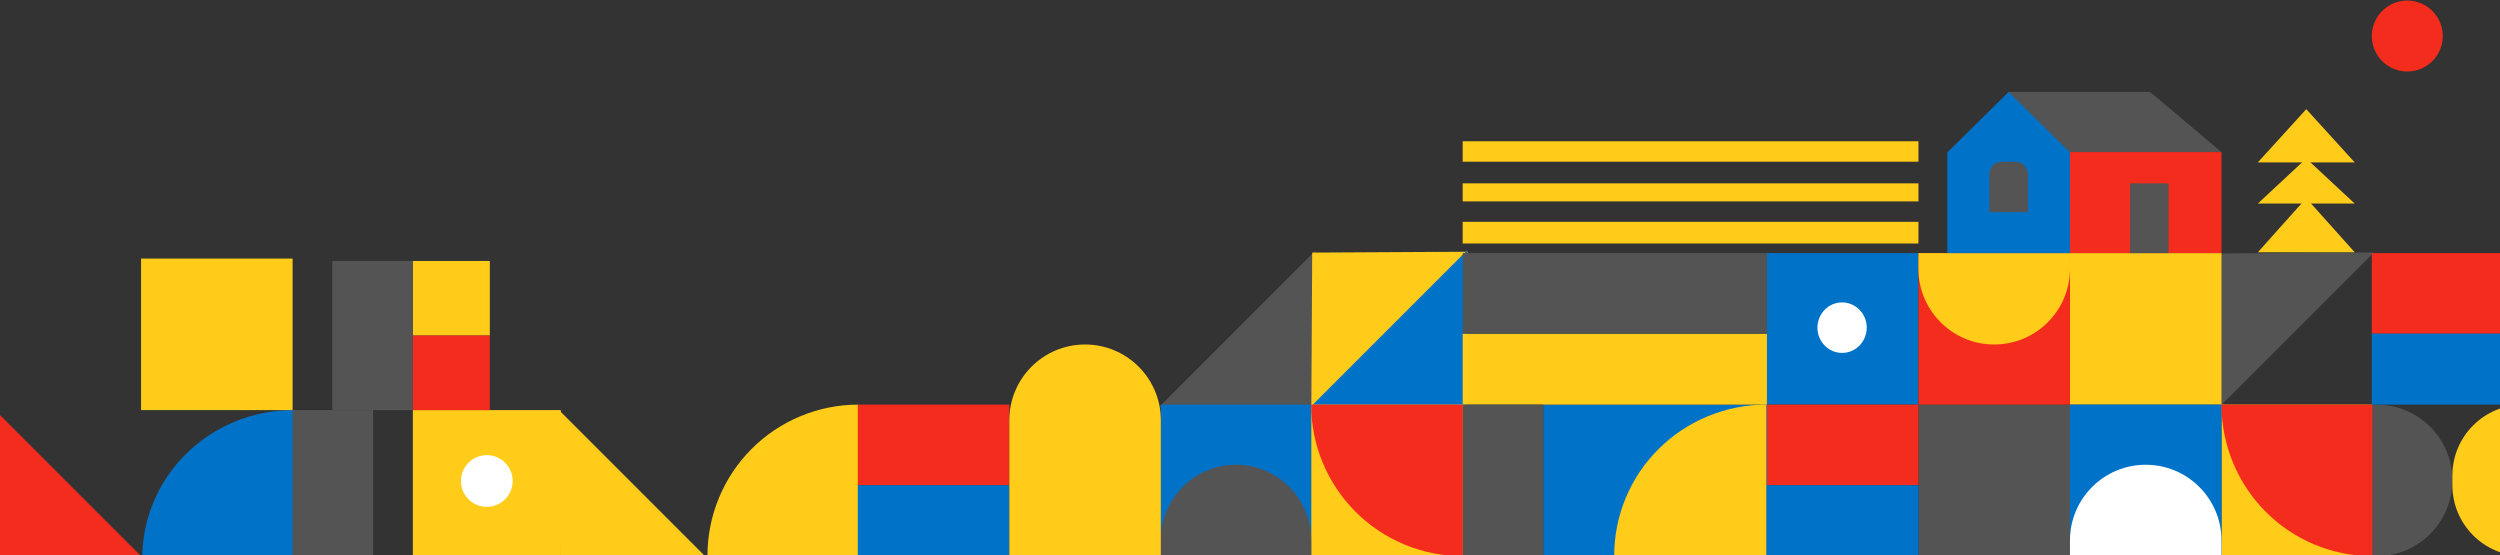 <svg width="1500" height="333" viewBox="0 0 1500 333" fill="none" xmlns="http://www.w3.org/2000/svg">
<rect x="0" y="0" width="1500" height="333" fill="#333333" stroke="none"/>
<rect x="925.952" y="242.775" width="134.205" height="90.913" fill="#0072C8"/>
<path d="M336.1 334.445L335.256 245.934L424.611 335.29L336.1 334.445Z" fill="#FFCC19"/>
<path d="M788.856 243.898L695.226 244.424L789.381 150.268L788.856 243.898Z" fill="#545454"/>
<path d="M1331.65 152.073L1424.36 151.51L1331.09 244.78L1331.65 152.073Z" fill="#545454"/>
<path d="M1383.76 65.5L1412.82 97.428H1354.71L1383.76 65.5Z" fill="#FFCC19"/>
<path d="M1383.76 95.082L1412.82 122.139H1354.71L1383.76 95.082Z" fill="#FFCC19"/>
<path d="M1383.76 118.893L1412.82 151.362H1354.71L1383.76 118.893Z" fill="#FFCC19"/>
<path d="M787.324 151.562L880.954 151.036L786.798 245.192L787.324 151.562Z" fill="#FFCC19"/>
<path d="M879.661 243.898L786.031 244.424L880.187 150.268L879.661 243.898Z" fill="#0072C8"/>
<path d="M-0.836 333.811L-1.476 247.565L85.41 334.451L-0.836 333.811Z" fill="#F42C1D"/>
<path d="M515.04 242.774C503.149 242.774 491.374 245.116 480.388 249.667C469.401 254.218 459.419 260.888 451.01 269.296C442.602 277.705 435.932 287.687 431.381 298.674C426.83 309.66 424.488 321.435 424.488 333.326L515.04 333.326L515.04 242.774Z" fill="#FFCC19"/>
<path d="M1059.8 242.774C1047.81 242.774 1035.94 245.116 1024.87 249.667C1013.79 254.218 1003.73 260.888 995.256 269.296C986.781 277.705 980.058 287.687 975.471 298.674C970.884 309.66 968.523 321.435 968.523 333.326L1059.8 333.326L1059.8 242.774Z" fill="#FFCC19"/>
<path d="M175.922 246.058C164.03 246.058 152.255 248.354 141.269 252.814C130.283 257.274 120.3 263.811 111.892 272.052C103.483 280.293 96.813 290.076 92.263 300.844C87.712 311.611 85.37 323.152 85.37 334.806L175.922 334.806L175.922 246.058Z" fill="#0072C8"/>
<rect x="247.714" y="246.059" width="88.748" height="88.748" fill="#FFCC19"/>
<rect x="1060.16" y="151.861" width="90.913" height="90.913" fill="#0072C8"/>
<rect x="786.697" y="242.775" width="90.913" height="90.913" fill="#FFCC19"/>
<rect x="1332.9" y="242.775" width="90.191" height="90.913" fill="#FFCC19"/>
<rect x="1241.98" y="151.861" width="90.913" height="90.913" fill="#FFCC19"/>
<rect x="1151.07" y="242.775" width="90.913" height="90.913" fill="#545454"/>
<path d="M1332.9 91.253L1290.09 55.176H1204.46L1241.16 91.253H1332.9Z" fill="#545454"/>
<rect x="1151.07" y="151.861" width="90.913" height="90.913" fill="#F42C1D"/>
<rect x="696.505" y="242.775" width="90.191" height="90.913" fill="#0072C8"/>
<rect x="1241.98" y="242.775" width="90.913" height="90.913" fill="#0072C8"/>
<path d="M696.505 323.947C696.505 299.041 716.695 278.851 741.601 278.851C766.507 278.851 786.697 299.041 786.697 323.947V333.687H696.505V323.947Z" fill="#545454"/>
<path d="M1241.98 324.308C1241.98 299.203 1262.33 278.851 1287.44 278.851C1312.54 278.851 1332.9 299.203 1332.9 324.308V333.687H1241.98V324.308Z" fill="white"/>
<path d="M1425.97 242.775C1451.08 242.775 1471.43 263.126 1471.43 288.231C1471.43 313.336 1451.08 333.688 1425.97 333.688L1423.09 333.688L1423.09 242.775L1425.97 242.775Z" fill="#545454"/>
<path d="M1514 333.687C1490.49 333.687 1471.43 314.627 1471.43 291.116L1471.43 285.344C1471.43 261.833 1490.49 242.774 1514 242.774L1514 333.687Z" fill="#FFCC19"/>
<path d="M1241.98 161.241C1241.98 186.346 1221.63 206.698 1196.53 206.698C1171.42 206.698 1151.07 186.346 1151.07 161.241L1151.07 151.861L1241.98 151.861L1241.98 161.241Z" fill="#FFCC19"/>
<rect x="84.647" y="155.146" width="90.913" height="90.913" fill="#FFCC19"/>
<rect x="247.714" y="156.589" width="46.178" height="44.735" fill="#FFCC19"/>
<rect x="877.61" y="200.203" width="182.547" height="42.57" fill="#FFCC19"/>
<rect x="877.61" y="84.758" width="273.46" height="12.266" fill="#FFCC19"/>
<rect x="877.61" y="110.013" width="273.46" height="10.823" fill="#FFCC19"/>
<rect x="877.61" y="133.103" width="273.46" height="12.988" fill="#FFCC19"/>
<rect x="877.61" y="151.861" width="182.547" height="48.343" fill="#545454"/>
<rect x="199.371" y="156.589" width="48.343" height="89.47" fill="#545454"/>
<rect x="877.61" y="242.775" width="48.343" height="90.913" fill="#545454"/>
<rect x="175.561" y="246.059" width="48.343" height="88.748" fill="#545454"/>
<rect x="247.714" y="201.323" width="46.178" height="44.735" fill="#F42C1D"/>
<rect x="514.68" y="242.775" width="90.913" height="48.343" fill="#F42C1D"/>
<rect x="1060.16" y="242.775" width="90.913" height="48.343" fill="#F42C1D"/>
<rect x="1241.98" y="91.252" width="90.913" height="60.609" fill="#F42C1D"/>
<rect x="1423.09" y="151.861" width="90.913" height="48.343" fill="#F42C1D"/>
<rect x="514.68" y="291.117" width="90.913" height="42.57" fill="#0072C8"/>
<rect x="1060.16" y="291.117" width="90.913" height="42.57" fill="#0072C8"/>
<rect x="1423.09" y="200.203" width="90.913" height="42.57" fill="#0072C8"/>
<circle cx="292.088" cy="288.591" r="15.513" fill="white"/>
<ellipse cx="1105.25" cy="196.596" rx="14.791" ry="15.152" fill="white"/>
<circle cx="1444.37" cy="21.625" r="21.285" fill="#F42C1D"/>
<path d="M786.697 242.774C786.697 254.713 789.049 266.534 793.618 277.565C798.186 288.595 804.883 298.617 813.325 307.059C821.767 315.501 831.789 322.197 842.819 326.766C853.849 331.335 865.671 333.687 877.61 333.687L877.61 242.774L786.697 242.774Z" fill="#F42C1D"/>
<path d="M1332.9 242.774C1332.9 254.713 1335.24 266.534 1339.79 277.565C1344.34 288.595 1351.01 298.617 1359.42 307.059C1367.83 315.501 1377.81 322.197 1388.79 326.766C1399.78 331.335 1411.56 333.687 1423.45 333.687L1423.45 242.774L1332.9 242.774Z" fill="#F42C1D"/>
<rect x="1278.06" y="110.013" width="23.089" height="41.849" fill="#545454"/>
<path d="M1168.39 91.433L1205.19 55.176L1241.98 91.433V151.861H1168.39V91.433Z" fill="#0072C8"/>
<path d="M1193.64 104.524C1193.64 100.382 1197 97.024 1201.14 97.024H1209.23C1213.37 97.024 1216.73 100.382 1216.73 104.524V127.329H1193.64V104.524Z" fill="#545454"/>
<path d="M605.593 252.154C605.593 227.049 625.944 206.698 651.049 206.698C676.154 206.698 696.506 227.049 696.506 252.154V333.687H605.593V252.154Z" fill="#FFCC19"/>
</svg>
